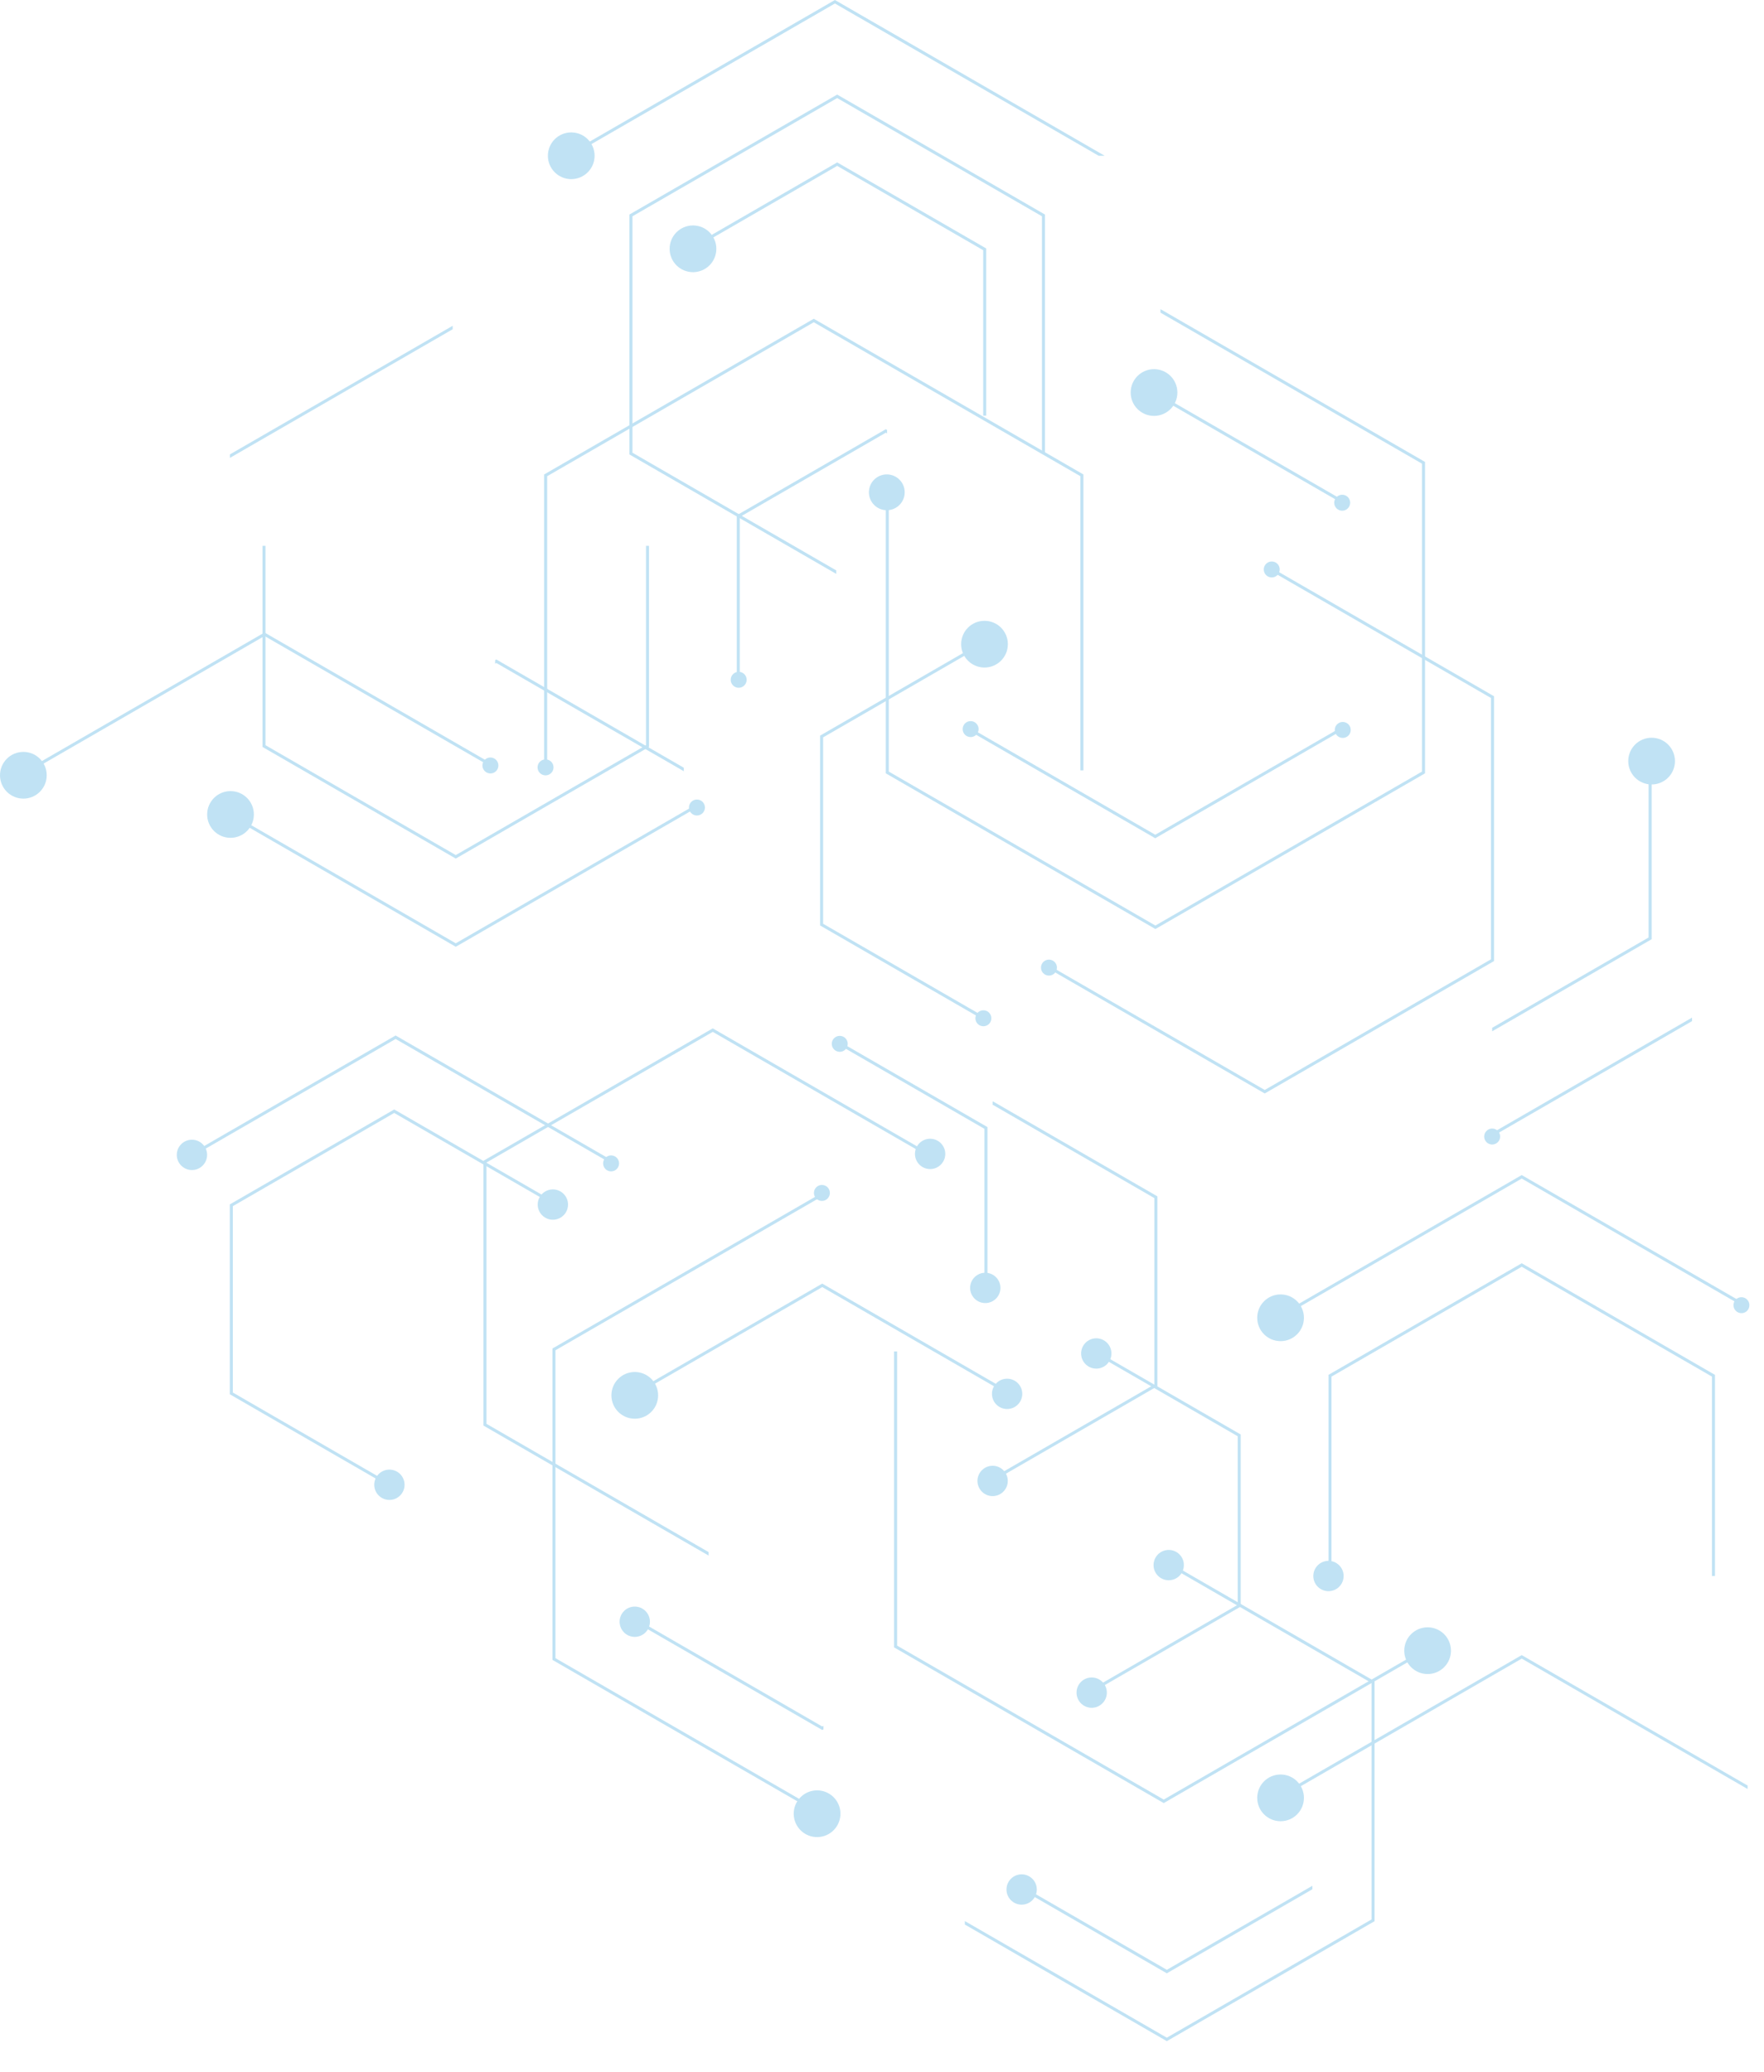 <?xml version="1.0" encoding="utf-8"?>
<!-- Generator: Adobe Illustrator 24.1.2, SVG Export Plug-In . SVG Version: 6.00 Build 0)  -->
<svg version="1.0" id="Layer_1" xmlns="http://www.w3.org/2000/svg" xmlns:xlink="http://www.w3.org/1999/xlink" x="0px" y="0px"
	 viewBox="0 0 565.66 664.24" style="enable-background:new 0 0 565.66 664.24;" xml:space="preserve">
<style type="text/css">
	.st0{opacity:0.3;}
	.st1{fill:#2A9FD9;}
</style>
<g class="st0">
	<g>
		<g>
			<g>
				<g>
					<polygon class="st1" points="478.49,330.65 529.62,301.13 529.62,244.02 528.65,244.02 528.65,300.57 478.49,329.53 					"/>
				</g>
				<g>
					<polygon class="st1" points="478.49,364.39 542.59,327.38 542.59,326.26 478.49,363.27 					"/>
				</g>
			</g>
			<g>
				<g>
					<polygon class="st1" points="405.32,350.44 405.56,350.58 478.85,308.27 479.09,308.13 479.09,223.23 406.89,181.55 
						406.89,182.67 478.12,223.79 478.12,307.57 405.56,349.46 335.86,309.22 335.86,310.33 					"/>
				</g>
			</g>
			<g>
				<g>
					<polygon class="st1" points="315.7,327.16 315.82,327.09 315.82,325.97 315.7,326.04 263.95,296.17 263.95,236.41 
						315.7,206.53 315.82,206.6 315.82,205.48 315.7,205.41 262.98,235.85 262.98,296.72 					"/>
				</g>
			</g>
		</g>
		<g>
			<g>
				<g>
					<polygon class="st1" points="370.06,126.97 370.45,126.75 430.57,161.46 430.57,160.34 370.45,125.63 370.06,125.85 					"/>
					<polygon class="st1" points="370.45,268.75 430.57,234.03 430.57,232.92 370.45,267.63 311.17,233.4 311.17,234.52 					"/>
				</g>
				<g>
					<polygon class="st1" points="158.77,212.78 159.16,212.56 219.28,247.27 219.28,246.15 159.16,211.44 158.77,211.66 					"/>
				</g>
				<g>
					<polygon class="st1" points="370.5,296.74 285.01,247.38 285.01,156.76 284.04,156.76 284.04,247.94 370.26,297.72 
						370.5,297.86 456.72,248.08 456.96,247.94 456.96,148.1 372.13,99.12 372.13,100.24 455.99,148.66 455.99,247.38 					"/>
				</g>
			</g>
			<polygon class="st1" points="175.46,246.99 175.46,152.68 260.95,103.32 346.45,152.68 346.45,246.99 347.42,246.99 
				347.42,152.12 261.2,102.34 260.95,102.2 174.73,151.98 174.49,152.12 174.49,246.99 			"/>
			<polygon class="st1" points="183.18,49.94 267.73,1.12 352.3,49.94 354.2,49.94 354.2,49.92 267.98,0.14 267.73,0 181.51,49.78 
				181.27,49.92 181.27,49.94 			"/>
			<g>
				<g>
					<polygon class="st1" points="207.15,175 207.15,238.93 146.15,274.15 85.15,238.93 85.15,175 84.18,175 84.18,239.49 
						146.15,275.27 208.12,239.49 208.12,175 					"/>
				</g>
				<g>
					<polygon class="st1" points="145.16,105.56 145.16,104.45 73.72,145.69 73.72,146.81 					"/>
					<polygon class="st1" points="145.91,303.41 146.15,303.55 223.48,258.9 223.48,257.79 146.15,302.43 73.72,260.62 
						73.72,261.74 					"/>
				</g>
			</g>
		</g>
		<g>
			<g>
				<g>
					<polygon class="st1" points="269.02,334.98 315.68,361.92 315.68,413.66 316.65,413.66 316.65,361.36 269.02,333.86 					"/>
				</g>
			</g>
			<g>
				<g>
					<polygon class="st1" points="237.23,219.54 237.23,165.76 284.05,138.73 284.45,138.96 284.45,137.84 284.05,137.61 
						236.26,165.2 236.26,219.54 					"/>
				</g>
			</g>
			<g>
				<g>
					<polygon class="st1" points="221.79,80.14 268.46,53.19 315.28,80.22 315.28,133.25 316.25,133.25 316.25,79.66 268.46,52.07 
						221.79,79.02 					"/>
				</g>
				<g>
					<polygon class="st1" points="268.16,184 268.16,182.88 202.81,145.15 202.81,69.34 268.46,31.44 334.12,69.34 334.12,145.15 
						334.09,145.17 335.08,145.17 335.08,68.78 268.7,30.46 268.46,30.32 202.08,68.64 201.84,68.78 201.84,145.71 					"/>
				</g>
			</g>
		</g>
	</g>
	<g>
		<g>
			<g>
				<g>
					<polygon class="st1" points="125.98,477.22 125.98,476.1 74.66,446.46 74.66,386.71 126.41,356.83 177.29,386.2 177.29,385.09 
						126.41,355.71 73.69,386.15 73.69,447.02 					"/>
				</g>
				<g>
					<polygon class="st1" points="195.96,373 195.96,371.88 127.1,332.13 126.86,331.99 61.17,369.91 61.17,371.03 126.86,333.11 
											"/>
				</g>
			</g>
			<g>
				<g>
					<polygon class="st1" points="228.8,329.85 228.56,329.71 155.27,372.02 155.03,372.16 155.03,457.06 227.23,498.74 
						227.23,497.62 156,456.5 156,372.72 228.56,330.83 298.26,371.07 298.26,369.96 					"/>
				</g>
			</g>
			<g>
				<g>
					<polygon class="st1" points="318.42,353.13 318.3,353.2 318.3,354.32 318.42,354.25 370.17,384.13 370.17,443.88 
						318.42,473.76 318.3,473.69 318.3,474.81 318.42,474.88 371.14,444.44 371.14,383.57 					"/>
				</g>
			</g>
		</g>
		<g>
			<g>
				<g>
					<polygon class="st1" points="264.06,553.32 263.67,553.54 203.55,518.83 203.55,519.95 263.67,554.66 264.06,554.44 					"/>
					<polygon class="st1" points="263.67,411.54 203.55,446.26 203.55,447.37 263.67,412.66 322.95,446.89 322.95,445.77 					"/>
				</g>
				<g>
					<polygon class="st1" points="261.99,581.17 261.99,580.05 178.12,531.63 178.12,432.91 263.55,383.59 263.55,382.47 
						177.4,432.21 177.16,432.35 177.16,532.19 					"/>
				</g>
			</g>
			<g>
				<g>
					<polygon class="st1" points="372.92,577.95 373.17,578.09 457.79,529.23 457.79,528.11 373.17,576.97 287.67,527.61 
						287.67,433.3 286.7,433.3 286.7,528.17 					"/>
				</g>
			</g>
			<g>
				<g>
					<polygon class="st1" points="426.97,505.29 426.97,441.36 487.97,406.14 548.97,441.36 548.97,505.29 549.94,505.29 
						549.94,440.8 487.97,405.02 426,440.8 426,505.29 					"/>
				</g>
				<g>
					<polygon class="st1" points="410.64,576.42 410.64,575.3 487.73,530.79 487.97,530.65 560.4,572.47 560.4,573.58 
						487.97,531.77 					"/>
					<polygon class="st1" points="7.49,248.56 7.49,247.44 84.58,202.93 84.82,202.79 157.25,244.6 157.25,245.72 84.82,203.91 
											"/>
					<polygon class="st1" points="488.21,376.88 487.97,376.74 410.64,421.39 410.64,422.5 487.97,377.86 560.4,419.67 
						560.4,418.55 					"/>
				</g>
			</g>
		</g>
		<g>
			<g>
				<g>
					<polygon class="st1" points="350.53,433.71 396.89,460.48 396.89,514.53 350.07,541.57 349.67,541.33 349.67,542.45 
						350.07,542.68 397.86,515.09 397.86,459.92 350.53,432.6 					"/>
				</g>
			</g>
			<g>
				<g>
					<polygon class="st1" points="327.61,605.8 374.16,632.67 420.83,605.73 420.83,604.61 374.16,631.55 327.61,604.68 					"/>
				</g>
				<g>
					<polygon class="st1" points="374.16,653.31 309.39,615.92 309.39,617.03 373.92,654.28 374.16,654.42 440.54,616.1 
						440.78,615.96 440.78,539.03 374.46,500.74 374.46,501.86 439.81,539.59 439.81,615.4 					"/>
				</g>
			</g>
		</g>
	</g>
	<g>
		<path class="st1" d="M346.68,433.94c0-2.68,2.17-4.86,4.86-4.86c2.68,0,4.86,2.17,4.86,4.86c0,2.68-2.17,4.86-4.86,4.86
			C348.86,438.8,346.68,436.62,346.68,433.94z"/>
		<circle class="st1" cx="322.95" cy="446.89" r="4.86"/>
		<path class="st1" d="M313.44,474.81c0-2.68,2.17-4.86,4.86-4.86s4.86,2.17,4.86,4.86c0,2.68-2.17,4.86-4.86,4.86
			S313.44,477.49,313.44,474.81z"/>
		<path class="st1" d="M369.91,501.79c0-2.68,2.17-4.86,4.86-4.86s4.86,2.17,4.86,4.86c0,2.68-2.17,4.86-4.86,4.86
			S369.91,504.47,369.91,501.79z"/>
		<circle class="st1" cx="350.07" cy="542.68" r="4.86"/>
		<circle class="st1" cx="203.55" cy="519.95" r="4.86"/>
		<circle class="st1" cx="315.95" cy="412.92" r="4.86"/>
		<circle class="st1" cx="426" cy="505.29" r="4.86"/>
		<path class="st1" d="M322.75,605.8c0-2.68,2.17-4.86,4.86-4.86c2.68,0,4.86,2.17,4.86,4.86c0,2.68-2.17,4.86-4.86,4.86
			C324.93,610.66,322.75,608.48,322.75,605.8z"/>
		<circle class="st1" cx="298.26" cy="369.96" r="4.86"/>
		<circle class="st1" cx="177.29" cy="386.2" r="4.86"/>
		<path class="st1" d="M120.01,476.04c0-2.68,2.17-4.86,4.86-4.86c2.68,0,4.86,2.17,4.86,4.86c0,2.68-2.17,4.86-4.86,4.86
			C122.19,480.89,120.01,478.72,120.01,476.04z"/>
		<circle class="st1" cx="61.55" cy="370.27" r="4.86"/>
		<path class="st1" d="M308.21,206.53c0-4.14,3.35-7.49,7.49-7.49s7.49,3.35,7.49,7.49s-3.35,7.49-7.49,7.49
			S308.21,210.67,308.21,206.53z"/>
		<path class="st1" d="M403.15,422.5c0-4.14,3.35-7.49,7.49-7.49c4.14,0,7.49,3.35,7.49,7.49c0,4.14-3.35,7.49-7.49,7.49
			C406.5,429.99,403.15,426.64,403.15,422.5z"/>
		<path class="st1" d="M450.3,529.23c0-4.14,3.35-7.49,7.49-7.49s7.49,3.35,7.49,7.49s-3.35,7.49-7.49,7.49
			S450.3,533.36,450.3,529.23z"/>
		<path class="st1" d="M175.69,49.94c0-4.14,3.35-7.49,7.49-7.49s7.49,3.35,7.49,7.49s-3.35,7.49-7.49,7.49
			S175.69,54.07,175.69,49.94z"/>
		<path class="st1" d="M214.73,79.77c0-4.14,3.35-7.49,7.49-7.49s7.49,3.35,7.49,7.49c0,4.14-3.35,7.49-7.49,7.49
			S214.73,83.9,214.73,79.77z"/>
		<path class="st1" d="M278.63,157.84c0-3.17,2.57-5.74,5.74-5.74c3.17,0,5.74,2.57,5.74,5.74c0,3.17-2.57,5.74-5.74,5.74
			C281.2,163.58,278.63,161.01,278.63,157.84z"/>
		<path class="st1" d="M403.15,576.42c0-4.14,3.35-7.49,7.49-7.49c4.14,0,7.49,3.35,7.49,7.49s-3.35,7.49-7.49,7.49
			C406.5,583.91,403.15,580.55,403.15,576.42z"/>
		<path class="st1" d="M196.06,447.37c0-4.14,3.35-7.49,7.49-7.49s7.49,3.35,7.49,7.49s-3.35,7.49-7.49,7.49
			S196.06,451.51,196.06,447.37z"/>
		
			<ellipse transform="matrix(0.993 -0.122 0.122 0.993 -69.046 36.365)" class="st1" cx="261.99" cy="581.17" rx="7.49" ry="7.49"/>
		<path class="st1" d="M522.13,244.02c0-4.14,3.35-7.49,7.49-7.49s7.49,3.35,7.49,7.49s-3.35,7.49-7.49,7.49
			S522.13,248.16,522.13,244.02z"/>
		<path class="st1" d="M362.57,125.85c0-4.14,3.35-7.49,7.49-7.49c4.14,0,7.49,3.35,7.49,7.49s-3.35,7.49-7.49,7.49
			C365.92,133.34,362.57,129.99,362.57,125.85z"/>
		<path class="st1" d="M66.43,261.13c0-4.14,3.35-7.49,7.49-7.49c4.14,0,7.49,3.35,7.49,7.49s-3.35,7.49-7.49,7.49
			C69.79,268.62,66.43,265.27,66.43,261.13z"/>
		<path class="st1" d="M0,248.56c0-4.14,3.35-7.49,7.49-7.49s7.49,3.35,7.49,7.49s-3.35,7.49-7.49,7.49S0,252.69,0,248.56z"/>
		<path class="st1" d="M172.38,246.03c0-1.41,1.14-2.56,2.56-2.56s2.56,1.14,2.56,2.56c0,1.41-1.14,2.56-2.56,2.56
			S172.38,247.44,172.38,246.03z"/>
		<path class="st1" d="M154.7,245.42c0-1.41,1.14-2.56,2.56-2.56c1.41,0,2.56,1.14,2.56,2.56s-1.14,2.56-2.56,2.56
			C155.84,247.97,154.7,246.83,154.7,245.42z"/>
		<path class="st1" d="M312.78,326.47c0-1.41,1.14-2.56,2.56-2.56s2.56,1.14,2.56,2.56s-1.14,2.56-2.56,2.56
			S312.78,327.89,312.78,326.47z"/>
		<path class="st1" d="M333.81,310.23c0-1.41,1.14-2.56,2.56-2.56c1.41,0,2.56,1.14,2.56,2.56c0,1.41-1.14,2.56-2.56,2.56
			C334.95,312.79,333.81,311.64,333.81,310.23z"/>
		<path class="st1" d="M266.72,334.67c0-1.41,1.14-2.56,2.56-2.56c1.41,0,2.56,1.14,2.56,2.56c0,1.41-1.14,2.56-2.56,2.56
			C267.86,337.23,266.72,336.08,266.72,334.67z"/>
		<path class="st1" d="M405.25,182.58c0-1.41,1.14-2.56,2.56-2.56s2.56,1.14,2.56,2.56c0,1.41-1.14,2.56-2.56,2.56
			S405.25,183.99,405.25,182.58z"/>
		<path class="st1" d="M234.31,217.95c0-1.41,1.14-2.56,2.56-2.56c1.41,0,2.56,1.14,2.56,2.56c0,1.41-1.14,2.56-2.56,2.56
			C235.45,220.5,234.31,219.36,234.31,217.95z"/>
		<path class="st1" d="M308.69,233.76c0-1.41,1.14-2.56,2.56-2.56c1.41,0,2.56,1.14,2.56,2.56c0,1.41-1.14,2.56-2.56,2.56
			C309.83,236.31,308.69,235.17,308.69,233.76z"/>
		<path class="st1" d="M428.02,234.03c0-1.41,1.14-2.56,2.56-2.56c1.41,0,2.56,1.14,2.56,2.56c0,1.41-1.14,2.56-2.56,2.56
			C429.16,236.59,428.02,235.45,428.02,234.03z"/>
		<path class="st1" d="M220.93,258.9c0-1.41,1.14-2.56,2.56-2.56c1.41,0,2.56,1.14,2.56,2.56c0,1.41-1.14,2.56-2.56,2.56
			C222.07,261.46,220.93,260.32,220.93,258.9z"/>
		<path class="st1" d="M427.84,161.18c0-1.41,1.14-2.56,2.56-2.56s2.56,1.14,2.56,2.56c0,1.41-1.14,2.56-2.56,2.56
			S427.84,162.59,427.84,161.18z"/>
		<path class="st1" d="M475.93,364.39c0-1.41,1.14-2.56,2.56-2.56c1.41,0,2.56,1.14,2.56,2.56c0,1.41-1.14,2.56-2.56,2.56
			C477.07,366.94,475.93,365.8,475.93,364.39z"/>
		<path class="st1" d="M261,382.47c0-1.41,1.14-2.56,2.56-2.56s2.56,1.14,2.56,2.56s-1.14,2.56-2.56,2.56S261,383.88,261,382.47z"/>
		<path class="st1" d="M193.4,373c0-1.41,1.14-2.56,2.56-2.56c1.41,0,2.56,1.14,2.56,2.56c0,1.41-1.14,2.56-2.56,2.56
			C194.55,375.56,193.4,374.41,193.4,373z"/>
		<path class="st1" d="M555.87,418.46c0-1.41,1.14-2.56,2.56-2.56c1.41,0,2.55,1.14,2.55,2.56s-1.14,2.56-2.55,2.56
			C557.02,421.01,555.87,419.87,555.87,418.46z"/>
	</g>
</g>
</svg>

